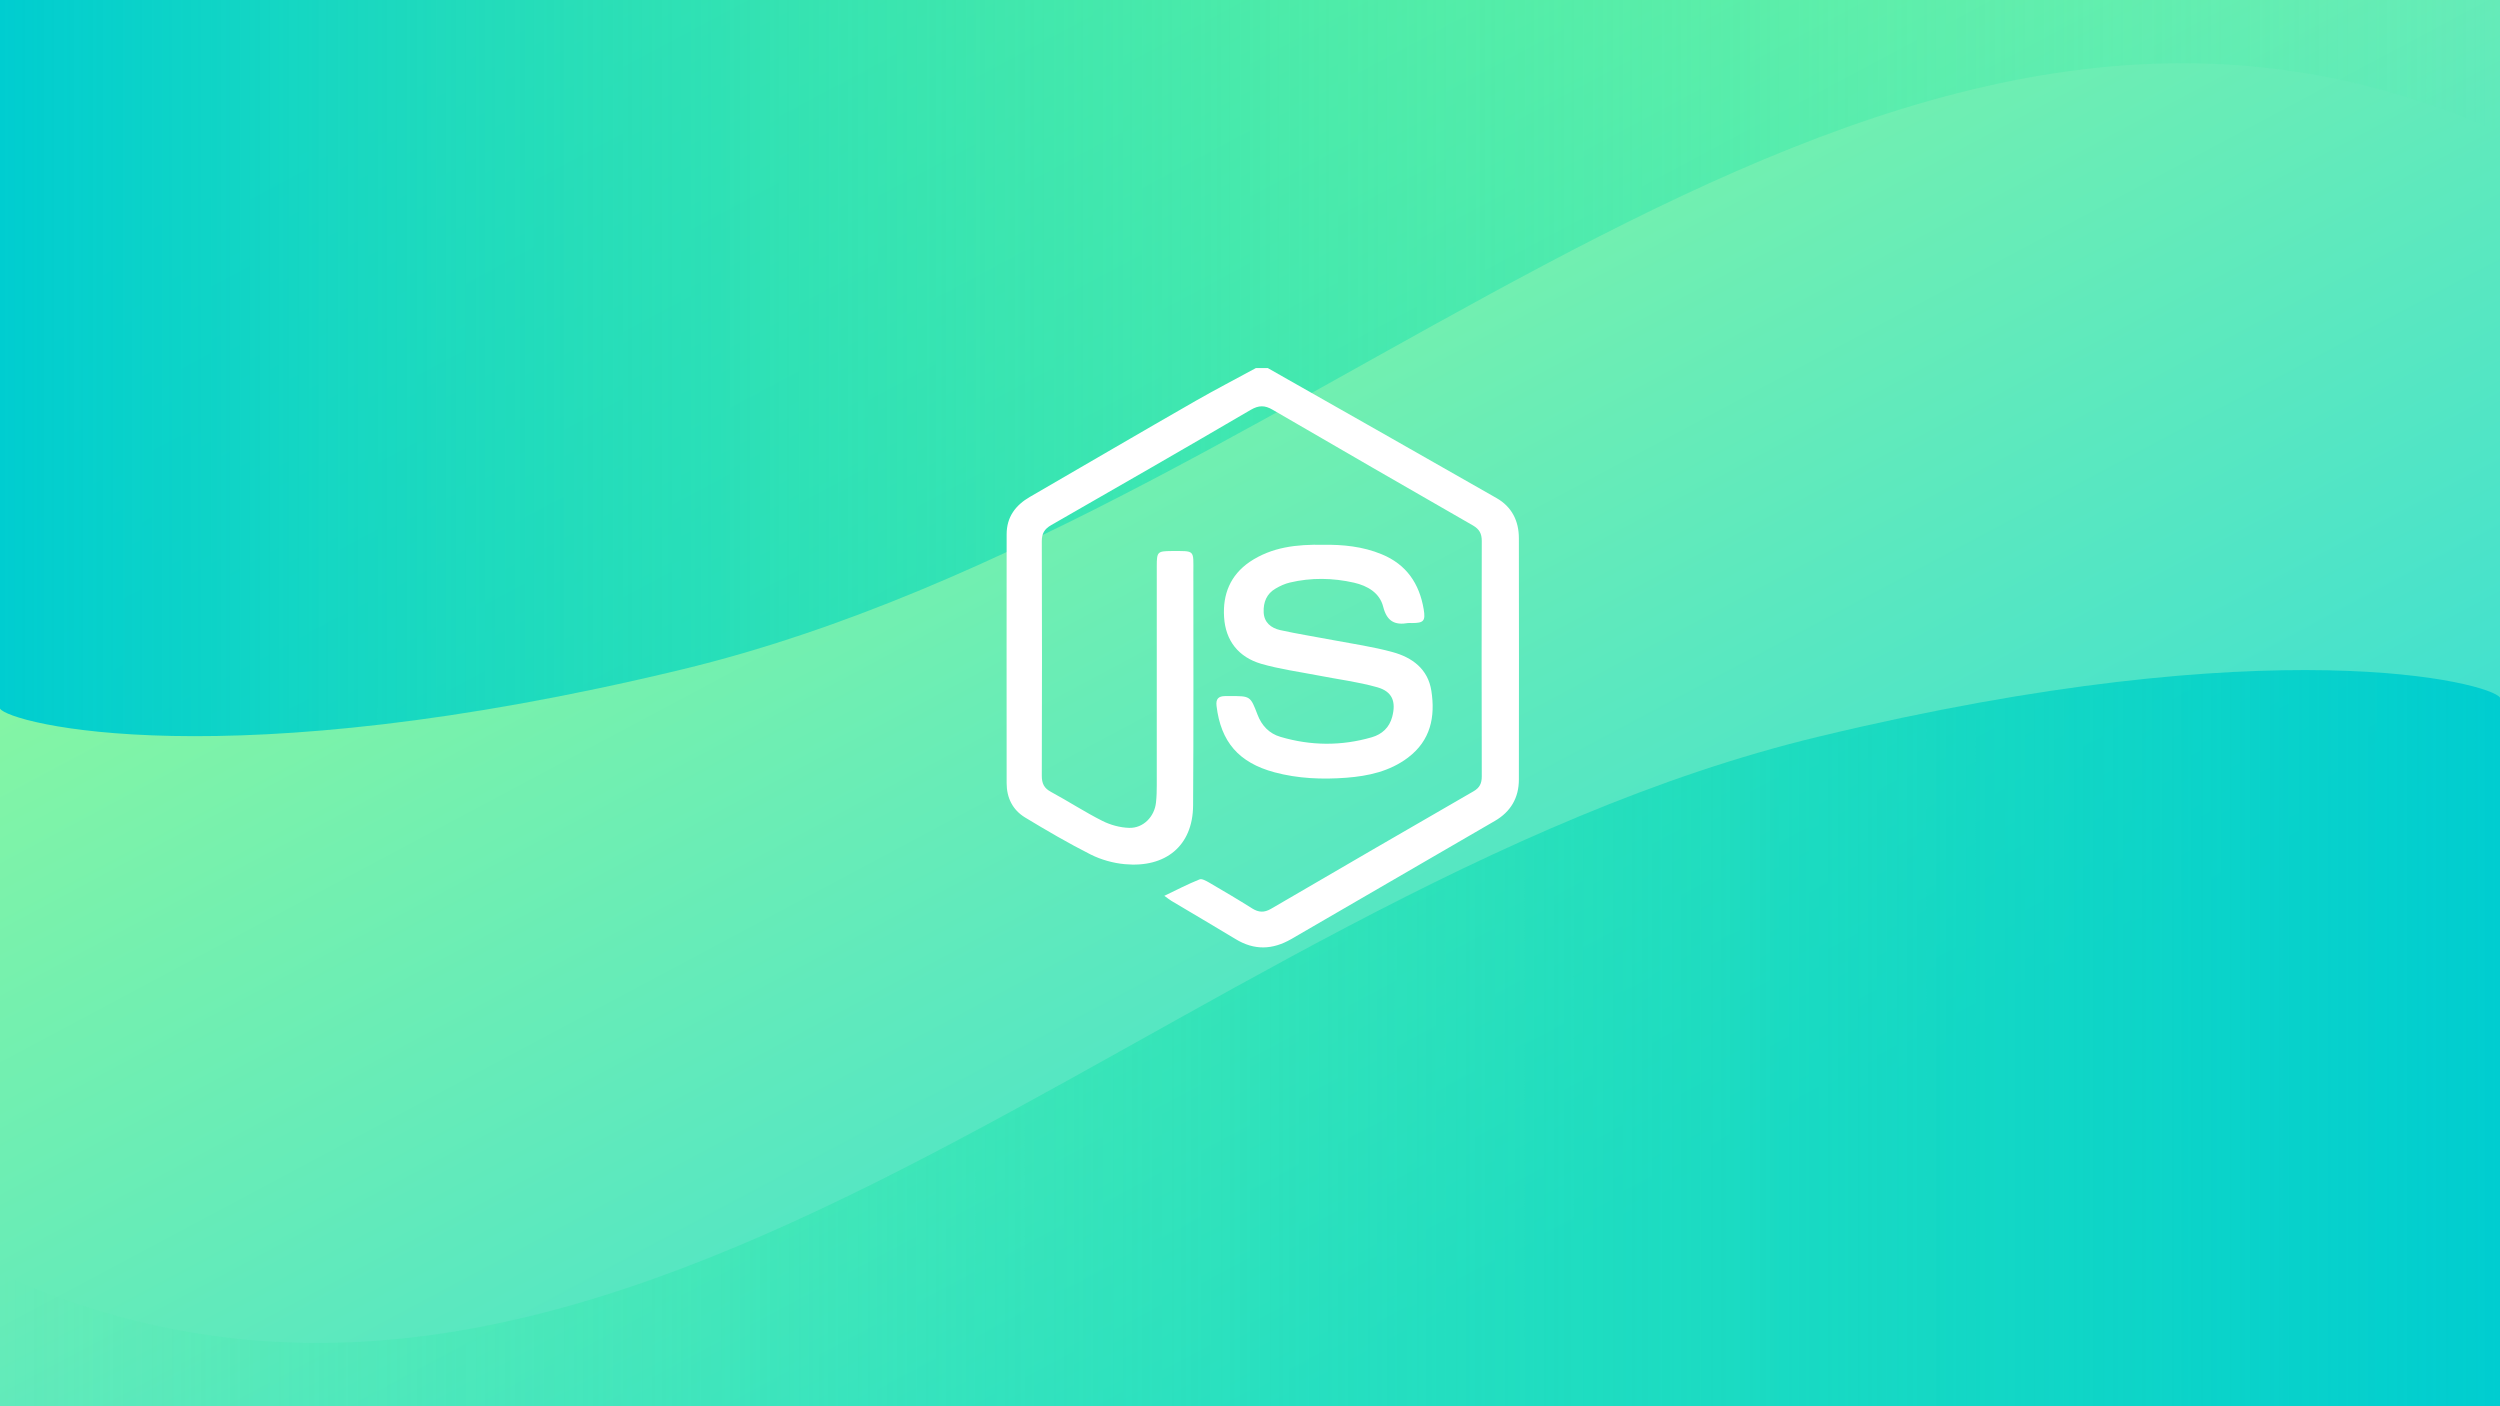 <?xml version="1.0" encoding="utf-8"?>
<!-- Generator: Adobe Illustrator 23.0.3, SVG Export Plug-In . SVG Version: 6.00 Build 0)  -->
<svg version="1.1" id="Layer_1" xmlns:ev="http://www.w3.org/2001/xml-events"
	 xmlns="http://www.w3.org/2000/svg" xmlns:xlink="http://www.w3.org/1999/xlink" x="0px" y="0px" viewBox="0 0 1920 1080"
	 style="enable-background:new 0 0 1920 1080;" xml:space="preserve">
<rect x="0" y="0" width="1920" height="1080" fill="#333333" stroke="none"/>
<style type="text/css">
	.st0{display:none;fill:#FFFFFF;}
	.st1{fill:url(#SVGID_1_);}
	.st2{fill:url(#SVGID_2_);}
	.st3{display:none;opacity:0.4;fill:#0EE281;enable-background:new    ;}
	.st4{display:none;opacity:0.4;fill:#00FC72;enable-background:new    ;}
	.st5{fill:url(#SVGID_3_);}
	.st6{fill:#FFFFFF;}
</style>
<title>blue green linear gradient turquoise pale green 1920x1080 #40e0d0 #98fb98 150°</title>
<desc>blue green linear gradient turquoise pale green 1920x1080 #40e0d0 #98fb98 150°</desc>
<rect x="-0.1" class="st0" width="1920" height="1078.8"/>
<linearGradient id="SVGID_1_" gradientUnits="userSpaceOnUse" x1="1584.111" y1="617.587" x2="1583.142" y2="618.592" gradientTransform="matrix(1920 0 0 -1080 -3039696 668022)">
	<stop  offset="0.188" style="stop-color:#40E0D0"/>
	<stop  offset="0.85" style="stop-color:#98FB98"/>
</linearGradient>
<rect class="st1" width="1920" height="1080"/>
<linearGradient id="SVGID_2_" gradientUnits="userSpaceOnUse" x1="1529.807" y1="-439.643" x2="3449.807" y2="-439.643" gradientTransform="matrix(-1 0 0 1 3449.807 1236.945)">
	<stop  offset="0" style="stop-color:#00CDD0"/>
	<stop  offset="0.539" style="stop-color:#11E1AD;stop-opacity:0.461"/>
	<stop  offset="1" style="stop-color:#1DEF94;stop-opacity:0"/>
</linearGradient>
<path class="st2" d="M1920,535.8c-6.9-11.3-171.9-54.7-523.1,29.9C896,686.3,483.4,1194.3,1,978.7L0,1080h1920V535.8z"/>
<circle class="st3" cx="1254.6" cy="746.2" r="164.4"/>
<circle class="st4" cx="518.5" cy="505.5" r="214.5"/>
<linearGradient id="SVGID_3_" gradientUnits="userSpaceOnUse" x1="537.807" y1="66.956" x2="2457.807" y2="66.956" gradientTransform="matrix(1 0 0 -1 -537.807 349.654)">
	<stop  offset="0" style="stop-color:#00CDD0"/>
	<stop  offset="0.539" style="stop-color:#11E1AD;stop-opacity:0.461"/>
	<stop  offset="1" style="stop-color:#1DEF94;stop-opacity:0"/>
</linearGradient>
<path class="st5" d="M0,544.2c6.9,11.3,171.9,54.7,523.1-29.9c500.8-120.6,913.5-628.7,1395.8-413L1920,0H0V544.2z"/>
<g>
	<path class="st6" d="M973.7,282.7c58.5,33.2,117.1,66.4,175.6,99.8c11.8,6.7,17.2,17.6,17.2,30.9c0.1,61.8,0.1,123.5,0,185.3
		c0,13.9-6.2,24.7-18.5,31.8c-52.1,30.2-104.2,60.4-156.3,90.7c-14.4,8.3-28.4,8.8-42.8,0c-16.3-9.9-32.8-19.5-49.2-29.3
		c-1.7-1-3.2-2.3-5.5-3.9c9.4-4.5,18-9,27-12.6c1.8-0.8,5.1,1.1,7.4,2.4c11.1,6.5,22.2,13,33.1,19.9c5,3.1,9.2,3.3,14.4,0.3
		c51.8-30.2,103.7-60.4,155.6-90.3c4.7-2.7,6.3-6.1,6.3-11.4c-0.1-60.3-0.2-120.5,0-180.8c0-5.7-1.8-9-6.7-11.9
		c-51.4-29.5-102.7-59.1-153.9-88.9c-6.1-3.6-10.7-3.5-16.9,0.1c-50.9,29.8-102.1,59.2-153.2,88.5c-5.2,3-7.2,6.4-7.2,12.4
		c0.2,60,0.2,120.1,0,180.1c0,6,1.8,9.6,7.1,12.4c13.3,7.2,26,15.5,39.5,22.3c6.2,3.1,13.5,5.1,20.4,5.3
		c10.9,0.4,19.6-8.6,20.7-19.5c0.5-4.4,0.6-8.9,0.6-13.4c0-56.1,0-112.1,0-168.2c0-10.9,0.6-11.4,11.2-11.5
		c18.5,0,16.9-1.2,16.9,16.8c0,59.5,0.2,119.1-0.2,178.6c-0.2,31.2-21.3,48-52.4,45.1c-8.9-0.8-18.2-3.4-26.2-7.4
		c-17.2-8.7-34-18.5-50.5-28.5c-9.5-5.8-14.1-15.1-14.1-26.3c0-63.7-0.1-127.5,0-191.2c0-13.2,6.8-22.3,17.9-28.7
		c42.5-24.6,84.8-49.4,127.4-73.8c15.2-8.7,30.7-16.7,46.1-25.1C967.7,282.7,970.7,282.7,973.7,282.7z"/>
	<path class="st6" d="M1016.5,418.4c14.6-0.2,30,1.2,44.7,7.3c19,7.8,28.9,22.6,32.2,42.2c1.5,9,0,10.6-9,10.6c-1,0-2-0.1-3,0
		c-10.3,1.8-16.3-1.4-19.1-12.5c-2.7-10.7-12-16.1-22.4-18.5c-16.4-3.7-32.9-4-49.3-0.1c-3.8,0.9-7.5,2.6-10.9,4.6
		c-7,4-9.5,10.6-9.2,18.2c0.3,7.9,5.7,12.1,12.6,13.7c13.5,3,27.2,5.1,40.7,7.7c15.3,2.9,30.8,5.1,45.7,9.2
		c15,4.1,27.2,12.9,29.8,29.8c3.1,20-0.6,38.1-17.9,51.2c-14,10.6-30.5,14.2-47.4,15.5c-18.5,1.4-37.1,0.7-55.3-4.2
		c-27.3-7.4-41.1-23.3-44.4-51c-0.6-5.3,1.4-7.4,6.4-7.5c1.2,0,2.5,0,3.7,0c15.9-0.1,15.9-0.1,21.4,14.3c3.2,8.4,9,14.5,17.6,17
		c23.3,6.9,46.8,7.1,70.2,0.3c7.8-2.3,13.4-7.4,15.6-15.6c3.1-11.7,0.2-19.5-11.5-22.8c-14.9-4.2-30.4-6.1-45.6-9.1
		c-14.5-2.8-29.3-4.8-43.5-8.9c-17.3-5.1-27.4-17.6-28.5-35.9c-1.1-17.4,4.7-32.1,19.7-42.4C976.8,420.1,995.8,418,1016.5,418.4z"/>
</g>
</svg>
